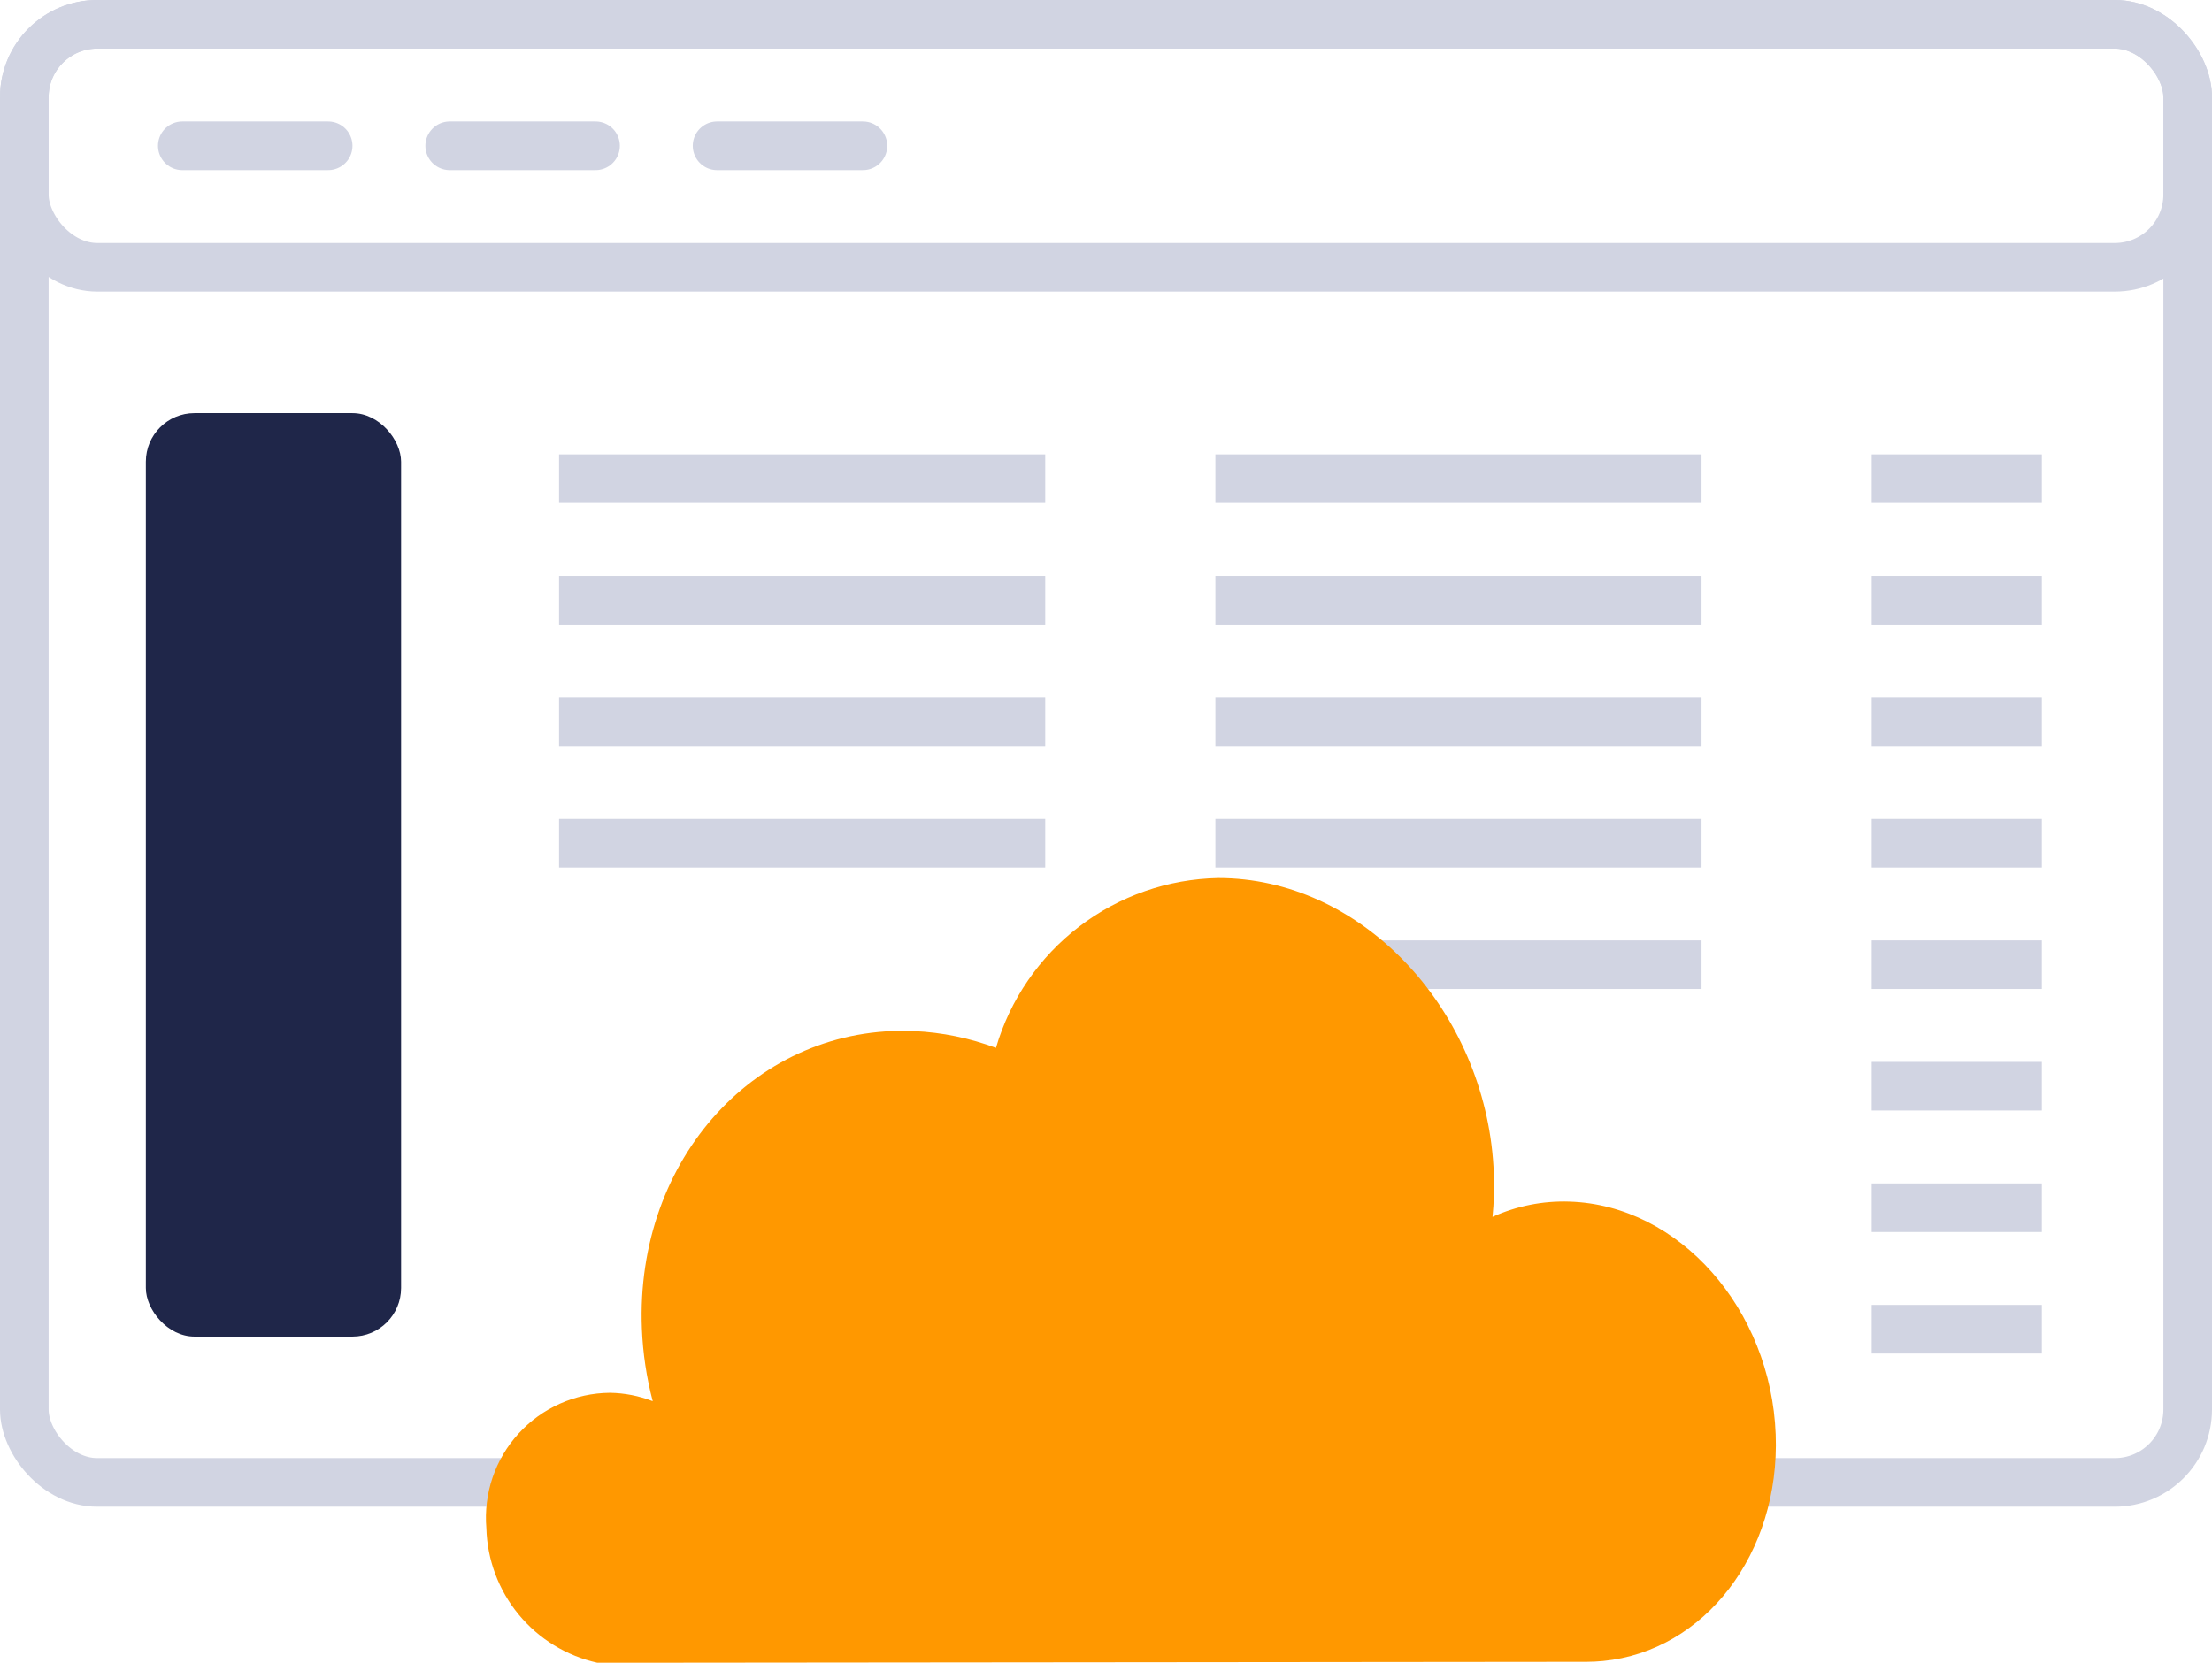 <svg id="Component_19_1" data-name="Component 19 – 1" xmlns="http://www.w3.org/2000/svg" xmlns:xlink="http://www.w3.org/1999/xlink" width="91" height="68.422" viewBox="0 0 91 68.422">
  <defs>
    <clipPath id="clip-path">
      <path id="Path_47" data-name="Path 47" d="M235.5,1101.521a10.981,10.981,0,0,0-3.38-.694c-6.4-.275-11.473,5.211-11.19,12.252a13.925,13.925,0,0,0,.446,2.977,5.061,5.061,0,0,0-1.762-.345,5.143,5.143,0,0,0-5.083,5.572,5.834,5.834,0,0,0,4.57,5.537l40.7-.039c.227,0,.451-.014.672-.034,4.181-.408,7.283-4.428,7.1-9.319-.19-5.15-3.956-9.441-8.484-9.584a7.1,7.1,0,0,0-3.165.628,12.857,12.857,0,0,0,.054-1.784c-.24-6.386-5.024-11.824-10.794-12.144-.18-.01-.358-.015-.536-.015a9.72,9.72,0,0,0-9.154,6.994" transform="translate(-214.523 -1094.527)" fill="#ff9800"/>
    </clipPath>
  </defs>
  <g id="Component_18_1" data-name="Component 18 – 1">
    <g id="Rectangle_258" data-name="Rectangle 258" fill="none" stroke="#d1d4e2" stroke-width="2">
      <rect width="91" height="62" rx="4" stroke="none"/>
      <rect x="1" y="1" width="89" height="60" rx="3" fill="none"/>
    </g>
    <rect id="Rectangle_260" data-name="Rectangle 260" width="10.5" height="38" rx="2" transform="translate(6 17)" fill="#1f2649"/>
    <g id="Rectangle_259" data-name="Rectangle 259" fill="none" stroke="#d1d4e2" stroke-width="2">
      <rect width="91" height="12" rx="4" stroke="none"/>
      <rect x="1" y="1" width="89" height="10" rx="3" fill="none"/>
    </g>
    <line id="Line_104" data-name="Line 104" x2="6" transform="translate(7.5 6)" fill="none" stroke="#d1d4e2" stroke-linecap="round" stroke-width="2"/>
    <line id="Line_105" data-name="Line 105" x2="6" transform="translate(18.5 6)" fill="none" stroke="#d1d4e2" stroke-linecap="round" stroke-width="2"/>
    <line id="Line_106" data-name="Line 106" x2="6" transform="translate(29.5 6)" fill="none" stroke="#d1d4e2" stroke-linecap="round" stroke-width="2"/>
    <line id="Line_107" data-name="Line 107" x2="20" transform="translate(23 19.697)" fill="none" stroke="#d1d4e2" stroke-width="2"/>
    <line id="Line_114" data-name="Line 114" x2="20" transform="translate(50 19.697)" fill="none" stroke="#d1d4e2" stroke-width="2"/>
    <line id="Line_118" data-name="Line 118" x2="7" transform="translate(77 19.697)" fill="none" stroke="#d1d4e2" stroke-width="2"/>
    <line id="Line_122" data-name="Line 122" x2="7" transform="translate(77 39.697)" fill="none" stroke="#d1d4e2" stroke-width="2"/>
    <line id="Line_110" data-name="Line 110" x2="20" transform="translate(23 29.697)" fill="none" stroke="#d1d4e2" stroke-width="2"/>
    <line id="Line_112" data-name="Line 112" x2="20" transform="translate(50 29.697)" fill="none" stroke="#d1d4e2" stroke-width="2"/>
    <line id="Line_116" data-name="Line 116" x2="7" transform="translate(77 29.697)" fill="none" stroke="#d1d4e2" stroke-width="2"/>
    <line id="Line_120" data-name="Line 120" x2="7" transform="translate(77 49.697)" fill="none" stroke="#d1d4e2" stroke-width="2"/>
    <line id="Line_108" data-name="Line 108" x2="20" transform="translate(23 24.697)" fill="none" stroke="#d1d4e2" stroke-width="2"/>
    <line id="Line_113" data-name="Line 113" x2="20" transform="translate(50 24.697)" fill="none" stroke="#d1d4e2" stroke-width="2"/>
    <line id="Line_117" data-name="Line 117" x2="7" transform="translate(77 24.697)" fill="none" stroke="#d1d4e2" stroke-width="2"/>
    <line id="Line_121" data-name="Line 121" x2="7" transform="translate(77 44.697)" fill="none" stroke="#d1d4e2" stroke-width="2"/>
    <line id="Line_109" data-name="Line 109" x2="20" transform="translate(23 34.697)" fill="none" stroke="#d1d4e2" stroke-width="2"/>
    <line id="Line_111" data-name="Line 111" x2="20" transform="translate(50 34.697)" fill="none" stroke="#d1d4e2" stroke-width="2"/>
    <line id="Line_123" data-name="Line 123" x2="20" transform="translate(50 39.697)" fill="none" stroke="#d1d4e2" stroke-width="2"/>
    <line id="Line_115" data-name="Line 115" x2="7" transform="translate(77 34.697)" fill="none" stroke="#d1d4e2" stroke-width="2"/>
    <line id="Line_119" data-name="Line 119" x2="7" transform="translate(77 54.697)" fill="none" stroke="#d1d4e2" stroke-width="2"/>
  </g>
  <g id="Group_77" data-name="Group 77" transform="translate(20 36.129)">
    <g id="Group_54" data-name="Group 54" clip-path="url(#clip-path)">
      <rect id="Rectangle_28" data-name="Rectangle 28" width="53.355" height="32.292" transform="translate(-0.122 0)" fill="#ff9800"/>
    </g>
  </g>
</svg>
